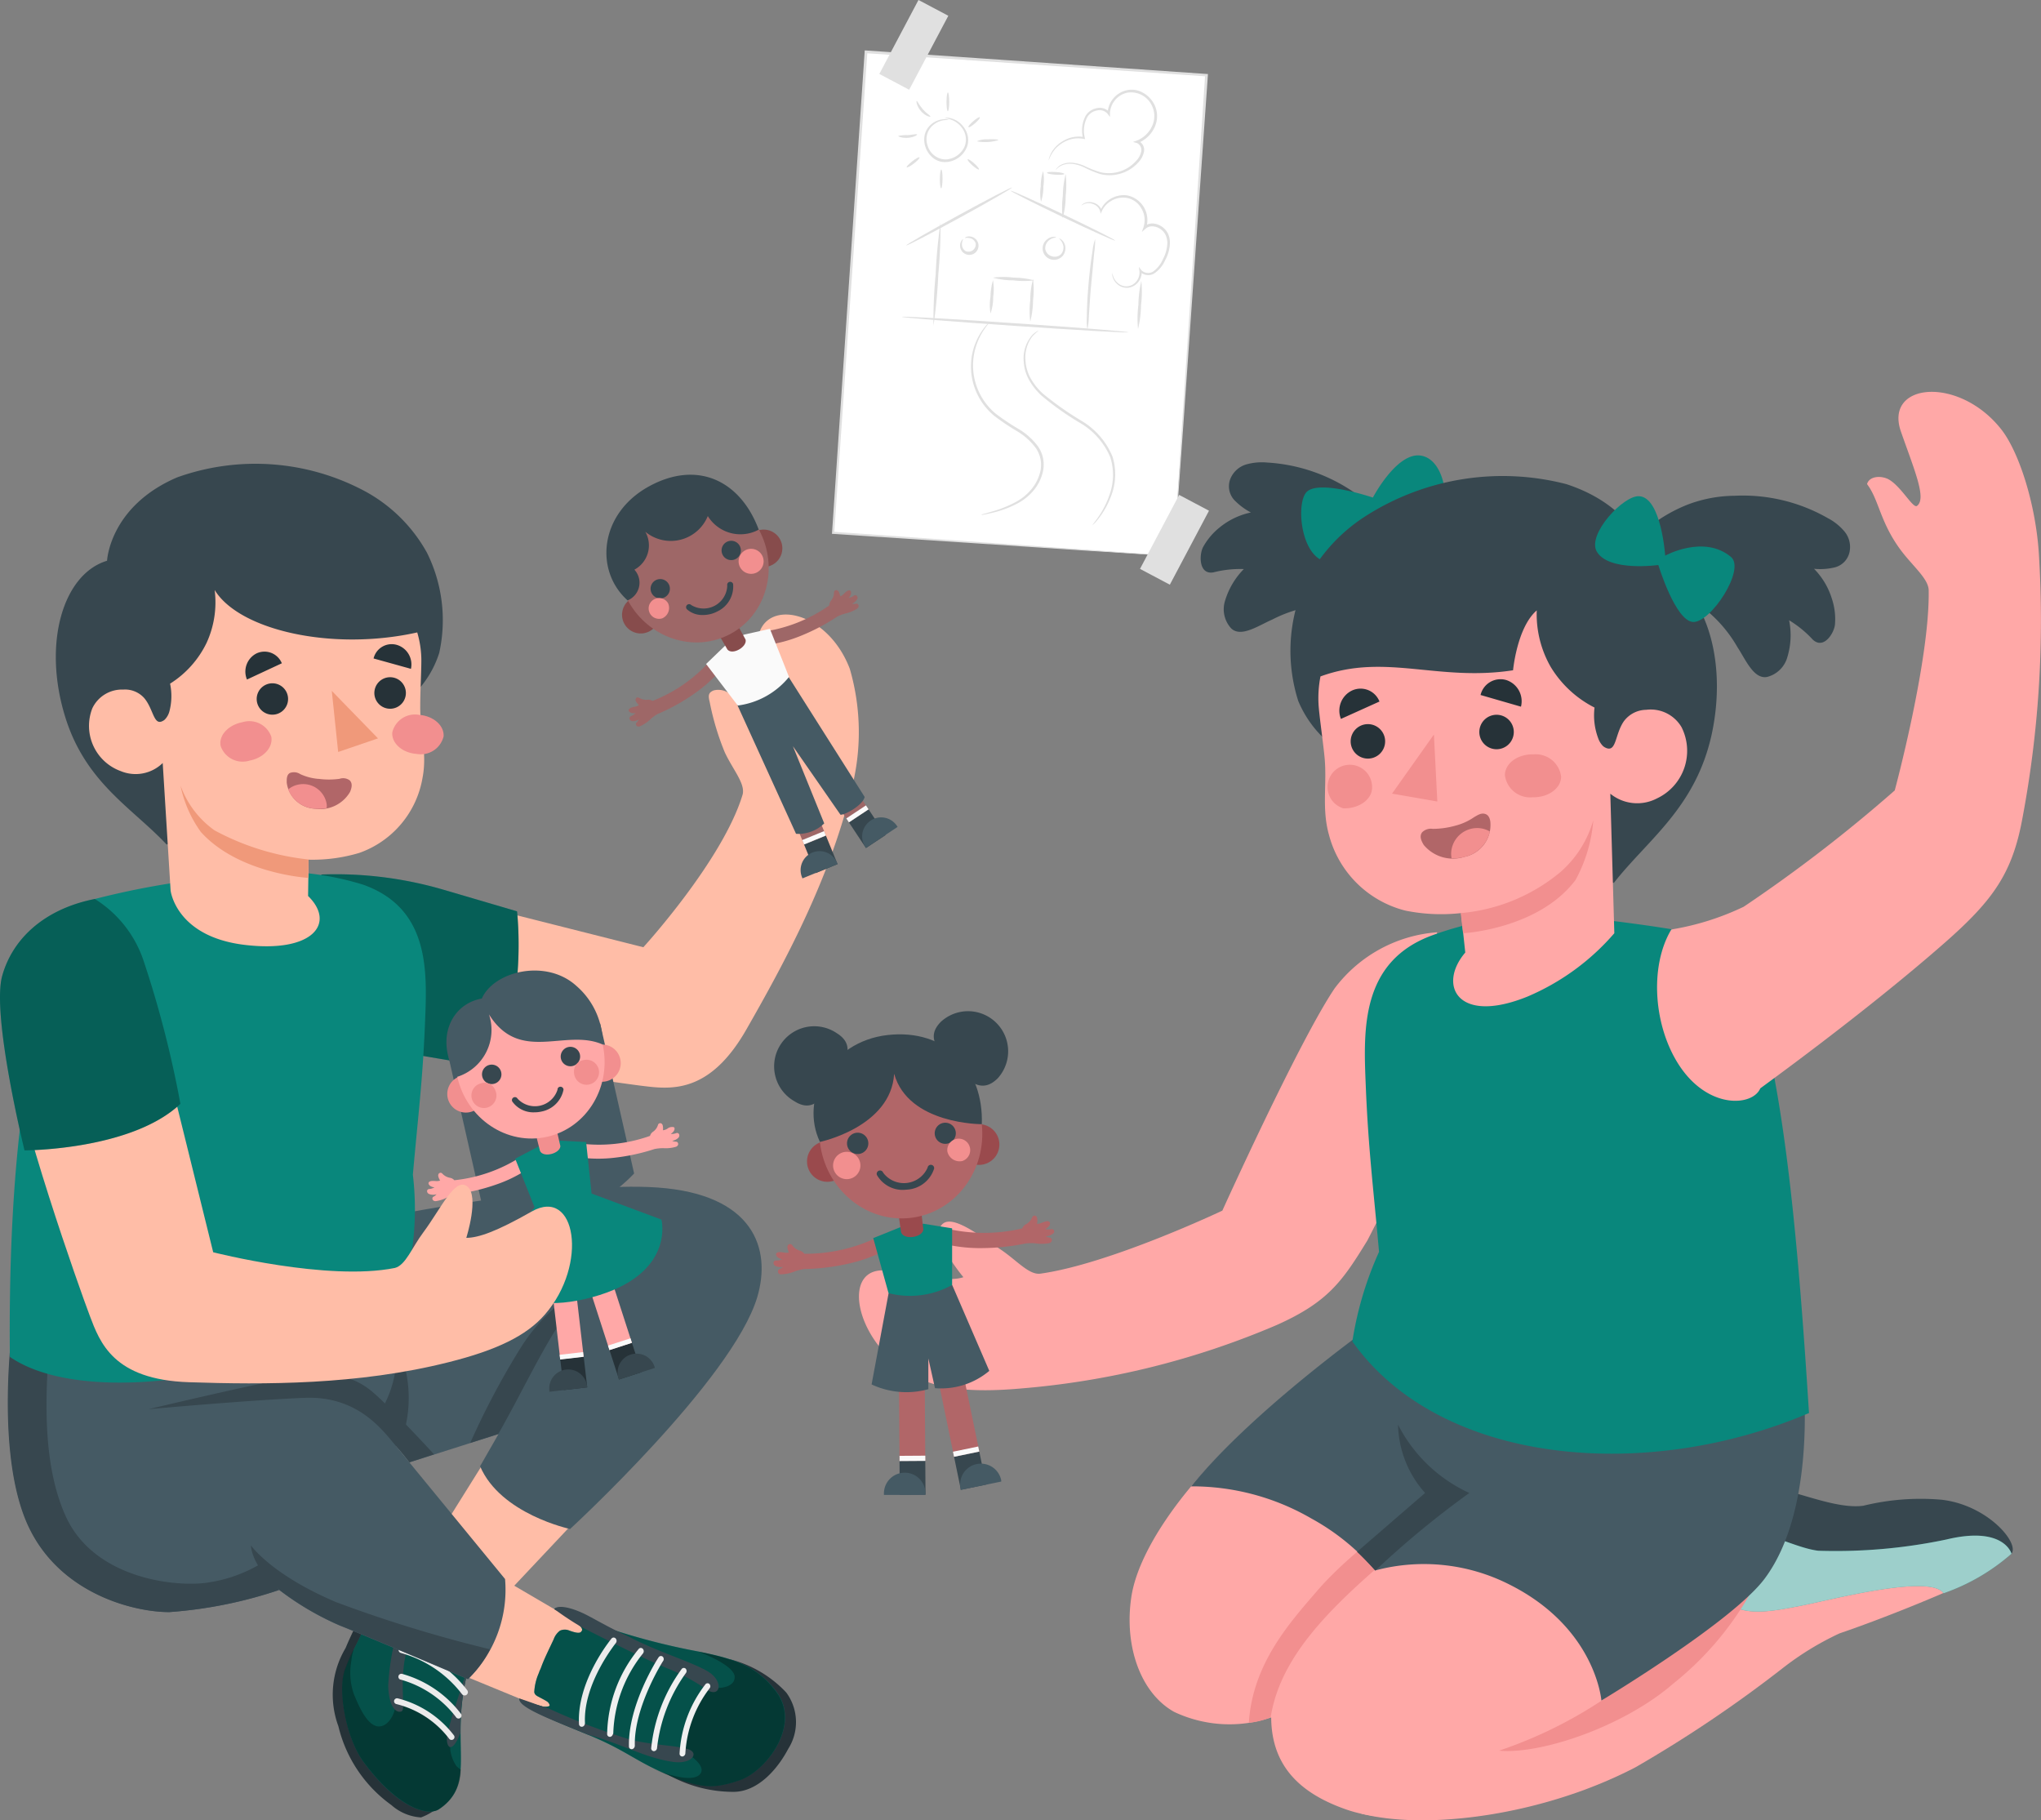 <svg xmlns="http://www.w3.org/2000/svg" width="172.338" height="153.681" viewBox="0 0 172.338 153.681">
  <rect x="0" y="0" width="172.338" height="153.681" fill="#808080" stroke="none"/>
  <g id="Group_149" data-name="Group 149" transform="translate(-974.939 -1222.01)">
    <g id="Group_141" data-name="Group 141" transform="translate(974.939 1255.094)">
      <g id="freepik--character-2--inject-30" transform="translate(65.314)">
        <g id="freepik--Character--inject-30" transform="translate(0 0)">
          <g id="freepik--Bottom--inject-30" transform="translate(30.068 71.658)">
            <path id="Path_54549" data-name="Path 54549" d="M376.81,316.277c-1.43-.692-15.936-.307-17.4.891-1.762,1.43-19.323,7.845-19.323,7.845l-13.466,12.224c5.644,1.436,15.459.1,23.167-3.926a108.033,108.033,0,0,0,12.412-8.36,24.706,24.706,0,0,1,4.8-2.936c2.941-1,7.456-2.767,10.988-4.391C377.986,317.619,378.236,316.967,376.81,316.277Z" transform="translate(-307.054 -288.857)" fill="#ffa8a7"/>
            <path id="Path_54550" data-name="Path 54550" d="M400.039,311.607c.683-.916-2.05-4.121-5.921-4.553a20.382,20.382,0,0,0-6.592.508c-2.151.3-5.305-1.091-7.112-1.383-3.763-.627-4.347,1.706-4.07,2.929a4.229,4.229,0,0,0,3.211,3.53C382.109,313.553,394.29,313.339,400.039,311.607Z" transform="translate(-325.571 -285.18)" fill="#37474f"/>
            <path id="Path_54551" data-name="Path 54551" d="M374.639,317.066c1.285,2.213,4.27,1.555,6.785,1.079,2.364-.445,10.988-2.753,12.123-1.067a17.314,17.314,0,0,0,5.738-3.342s-.627-2.377-5.5-1.2a45.481,45.481,0,0,1-10.825.948c-2.364-.295-5.569-2.433-8.024-1.448C373.881,313.493,374.312,314.922,374.639,317.066Z" transform="translate(-324.819 -287.303)" fill="#09877c"/>
            <path id="Path_54552" data-name="Path 54552" d="M374.639,317.066c1.285,2.213,4.27,1.555,6.785,1.079,2.364-.445,10.988-2.753,12.123-1.067a17.314,17.314,0,0,0,5.738-3.342s-.627-2.377-5.5-1.2a45.481,45.481,0,0,1-10.825.948c-2.364-.295-5.569-2.433-8.024-1.448C373.881,313.493,374.312,314.922,374.639,317.066Z" transform="translate(-324.819 -287.303)" fill="#fff" opacity="0.6"/>
            <path id="Path_54553" data-name="Path 54553" d="M295.565,302.864c.589-3.983,4.389-9.094,8.154-12.662,4.968-4.773,15.355-12.543,15.355-12.543l.2.941h0l28.553-5.839a47.063,47.063,0,0,1,4.033,17.078c0,5.13-.777,11.288-9.758,17.969-5.444,4.045-7.7,6.936-11.785,9.082-4.446,2.327-10.48,6.146-16.84,3.813-3.663-1.336-6.077-3.587-6.1-7.689h0a10.941,10.941,0,0,1-8.2-.47C296.342,310.954,294.95,306.985,295.565,302.864Z" transform="translate(-295.422 -272.76)" fill="#ffa8a7"/>
            <path id="Path_54554" data-name="Path 54554" d="M311.47,322.538a5.99,5.99,0,0,0,1.844-.463c1.107-6.9,8.154-12.035,18.187-20.145a20.813,20.813,0,0,1-1.881-4.829c.357,1.668-.953,3.136-.433,4.34-2.226,2-8.31,5.783-11.885,9.89C314.938,314.071,311.8,317.52,311.47,322.538Z" transform="translate(-301.404 -281.834)" fill="#f28f8f"/>
            <path id="Path_54555" data-name="Path 54555" d="M345.16,333.635c3.575.332,10.568-2.064,14.689-5.644a26.3,26.3,0,0,0,6.379-7.382c.5-.978-12.424,8.812-12.424,8.812A37.148,37.148,0,0,1,345.16,333.635Z" transform="translate(-313.966 -290.575)" fill="#f28f8f"/>
            <path id="Path_54556" data-name="Path 54556" d="M354.224,279.32l-33.772,1.988s-11.12,7.708-16.751,14.644a20.069,20.069,0,0,1,10.147,2.709,19.277,19.277,0,0,1,5.406,4.389A15.944,15.944,0,0,1,330.5,304.2c7.375,3.656,7.845,9.834,7.845,9.834s11.1-6.666,13.8-10.31C356.87,297.376,355.7,284.588,354.224,279.32Z" transform="translate(-298.508 -275.206)" fill="#455a64"/>
            <path id="Path_54557" data-name="Path 54557" d="M329.507,297.53a8.912,8.912,0,0,0,2.285,5.769l-5.745,4.968c.728.683,1.537,1.587,1.537,1.587a78.069,78.069,0,0,1,7.943-6.554,12.676,12.676,0,0,1-6.021-5.769Z" transform="translate(-306.841 -281.995)" fill="#37474f"/>
          </g>
          <g id="freepik--Top--inject-30" transform="translate(0 0)">
            <path id="freepik--Arm--inject-30" d="M301.91,257.274c-2.1,3.418-3.292,5.193-7.671,7.144a69.151,69.151,0,0,1-21.568,5.35c-4.246.376-7.087.057-9.176-1.129-5.018-2.847-6.152-9.545-1.881-8.78,3.411.627,5.181.854,6.184.515,0,0-2.628-3.136-1.919-4.3s2.905.5,5.055,1.956c1.383.928,2.371,2.139,3.33,2.05,5.857-.8,15.4-5.325,15.4-5.325s6.441-14.249,9.471-18.752a11.921,11.921,0,0,1,8.654-4.748l1.085,12.43Z" transform="translate(-251.765 -185.629)" fill="#ffa8a7"/>
            <g id="freepik--Doll--inject-30" transform="translate(0 52.27)">
              <rect id="Rectangle_7690" data-name="Rectangle 7690" width="2.176" height="7.965" transform="translate(10.587 30.032) rotate(-0.38)" fill="#b16668"/>
              <rect id="Rectangle_7691" data-name="Rectangle 7691" width="2.176" height="2.847" transform="translate(10.64 37.996) rotate(-0.38)" fill="#37474f"/>
              <path id="Path_54558" data-name="Path 54558" d="M264.083,304h0a1.743,1.743,0,0,1,1.762,1.738v.138H262.34v-.113A1.75,1.75,0,0,1,264.083,304Z" transform="translate(-253.017 -265.019)" fill="#455a64"/>
              <rect id="Rectangle_7692" data-name="Rectangle 7692" width="2.176" height="0.439" transform="translate(10.642 37.558) rotate(-0.38)" fill="#fafafa"/>
              <rect id="Rectangle_7693" data-name="Rectangle 7693" width="2.176" height="7.965" transform="translate(17.378 37.198) rotate(168.33)" fill="#b16668"/>
              <rect id="Rectangle_7694" data-name="Rectangle 7694" width="2.176" height="2.847" transform="translate(17.951 39.984) rotate(168.33)" fill="#37474f"/>
              <path id="Path_54559" data-name="Path 54559" d="M273.993,302.816h0a1.75,1.75,0,0,0-1.354,2.075V305l3.431-.708v-.113a1.75,1.75,0,0,0-2.075-1.361Z" transform="translate(-256.843 -264.563)" fill="#455a64"/>
              <rect id="Rectangle_7695" data-name="Rectangle 7695" width="2.176" height="0.439" transform="translate(17.373 37.199) rotate(168.33)" fill="#fafafa"/>
              <path id="Path_54560" data-name="Path 54560" d="M265.446,284.814l.589,2.628a6.323,6.323,0,0,0,4.584-1.461l-3.133-7.252-5.369.692-1.437,7.705a6.917,6.917,0,0,0,4.792.4v-2.7" transform="translate(-252.399 -255.597)" fill="#455a64"/>
              <path id="Path_54561" data-name="Path 54561" d="M255.413,260.9a1.718,1.718,0,1,1-1.881-1.522,1.718,1.718,0,0,1,1.881,1.522Z" transform="translate(-249.158 -248.384)" fill="#9a4a4d"/>
              <path id="Path_54562" data-name="Path 54562" d="M272.415,258.975a1.718,1.718,0,1,0,1.512-1.881A1.718,1.718,0,0,0,272.415,258.975Z" transform="translate(-256.771 -247.525)" fill="#9a4a4d"/>
              <path id="Path_54563" data-name="Path 54563" d="M247.679,274.2a1.079,1.079,0,0,0,.515-.1c-.439-.094-.589-.4-.463-.52s.339-.1.627-.05a.969.969,0,0,0,.415,0s-.169-.383-.113-.545a.22.22,0,0,1,.4-.069,1.161,1.161,0,0,0,.627.451.692.692,0,0,1,.389.27,14.029,14.029,0,0,0,6.4-1.505l.627,1.122a13.053,13.053,0,0,1-3.312,1.217,18.132,18.132,0,0,1-3.706.451h0a4.057,4.057,0,0,0-.9.232,3.052,3.052,0,0,1-1.06.213.232.232,0,0,1-.163-.426.9.9,0,0,0,.32-.2,1,1,0,0,1-.627-.069C247.4,274.558,247.422,274.207,247.679,274.2Z" transform="translate(-247.476 -253.137)" fill="#b16668"/>
              <path id="Path_54564" data-name="Path 54564" d="M279.3,270.539a1.255,1.255,0,0,1-.527,0c.415-.2.49-.52.344-.627s-.364,0-.627.087a.941.941,0,0,1-.408.094,1.093,1.093,0,0,0,0-.553.213.213,0,0,0-.4,0,1.166,1.166,0,0,1-.527.589.626.626,0,0,0-.314.351,14.024,14.024,0,0,1-6.579-.032l-.357,1.255a12.946,12.946,0,0,0,3.5.439,18.54,18.54,0,0,0,3.713-.389h0a3.67,3.67,0,0,1,.921,0,3.379,3.379,0,0,0,1.085-.032c.32-.1.245-.433.062-.458a.871.871,0,0,1-.357-.119,1.06,1.06,0,0,0,.584-.207.21.21,0,0,0-.118-.4Z" transform="translate(-255.839 -252.123)" fill="#b16668"/>
              <path id="Path_54565" data-name="Path 54565" d="M265.152,270.49l-1.743.2L260.9,271.7l1.292,4.647a7.319,7.319,0,0,0,5.369-.692v-4.78Z" transform="translate(-252.48 -252.525)" fill="#09877c"/>
              <path id="Path_54566" data-name="Path 54566" d="M264.31,269.131l.213,1.493c.225.683,1.807.451,1.881-.226l-.169-1.468Z" transform="translate(-253.752 -251.943)" fill="#9a4a4d"/>
              <ellipse id="Ellipse_13" data-name="Ellipse 13" cx="6.874" cy="7.231" rx="6.874" ry="7.231" transform="matrix(0.994, -0.113, 0.113, 0.994, 3.098, 3.872)" fill="#b16668"/>
              <path id="Path_54567" data-name="Path 54567" d="M259.167,259.027a.9.9,0,1,1-.99-.79.9.9,0,0,1,.99.79Z" transform="translate(-251.167 -247.955)" fill="#37474f"/>
              <path id="Path_54568" data-name="Path 54568" d="M257.753,261.61a1.154,1.154,0,1,1-1.231-.8,1.154,1.154,0,0,1,1.231.8Z" transform="translate(-250.468 -248.913)" fill="#f28f8f"/>
              <path id="Path_54569" data-name="Path 54569" d="M269.186,257.887a.891.891,0,1,0,.185-.659A.891.891,0,0,0,269.186,257.887Z" transform="translate(-255.568 -247.455)" fill="#37474f"/>
              <path id="Path_54570" data-name="Path 54570" d="M270.877,260.115a1.06,1.06,0,0,0,1.255.815.968.968,0,1,0-1.255-.815Z" transform="translate(-256.199 -248.26)" fill="#f28f8f"/>
              <path id="Path_54571" data-name="Path 54571" d="M263.655,264.672a2.508,2.508,0,0,1-2.258-1.255.281.281,0,1,1,.527-.195,2.183,2.183,0,0,0,3.75-.426.279.279,0,1,1,.553.075,2.547,2.547,0,0,1-2.238,1.775Z" transform="translate(-252.665 -249.568)" fill="#37474f"/>
              <path id="Path_54572" data-name="Path 54572" d="M259.673,248.319c1.2,4.288,7.4,4.253,7.4,4.253.169-4.629-3.017-8.084-7.953-7.526s-7.431,5.438-5.713,9.025C253.408,254.069,259.4,252.821,259.673,248.319Z" transform="translate(-249.486 -243.016)" fill="#37474f"/>
              <path id="Path_54573" data-name="Path 54573" d="M249.274,250.236a3.387,3.387,0,1,1,3.569-5.751c1.587.985.822,2.3-.163,3.882S250.862,251.244,249.274,250.236Z" transform="translate(-247.503 -242.612)" fill="#37474f"/>
              <path id="Path_54574" data-name="Path 54574" d="M274.441,247.55a3.387,3.387,0,0,0-4.77-4.8c-1.329,1.317-.289,2.421,1.029,3.763S273.117,248.849,274.441,247.55Z" transform="translate(-255.522 -241.853)" fill="#37474f"/>
            </g>
            <g id="freepik--Chest--inject-30" transform="translate(36.069 5.365)">
              <path id="Path_54575" data-name="Path 54575" d="M354.134,230.467a12.888,12.888,0,0,1,6,7.971c1.881,7.683,2.905,17.868,3.832,32.556-13.8,5.9-31.163,4.389-38.557-6.045a29.012,29.012,0,0,1,2.252-7.563c-.483-5.463-.909-8.692-1.123-14.08-.188-4.629-.477-10.48,5.72-12.681a28.29,28.29,0,0,1,14.5-1.255C351.782,229.972,354.134,230.467,354.134,230.467Z" transform="translate(-312.601 -190.145)" fill="#09877c"/>
              <path id="Path_54576" data-name="Path 54576" d="M318.113,180.382a10.78,10.78,0,0,0-2.233-.369,11.241,11.241,0,0,0-4.861,1.255c-1.136.49-2.628,1.542-3.458.74a2.383,2.383,0,0,1-.508-2.364A6.446,6.446,0,0,1,308.628,177a9.119,9.119,0,0,0-2.559.277c-1.255.232-1.223-1.493-.878-2.139a5.545,5.545,0,0,1,1.405-1.66,6.166,6.166,0,0,1,2.628-1.255,5.535,5.535,0,0,1-1.405-1.054,1.718,1.718,0,0,1-.32-1.807,2.094,2.094,0,0,1,1.3-1.186,4.842,4.842,0,0,1,1.8-.169,14.425,14.425,0,0,1,7.609,2.71,11.619,11.619,0,0,1,2.948,2.835,12.983,12.983,0,0,1,1.819,3.763,4.723,4.723,0,0,1,.126,1.963A2.9,2.9,0,0,1,322,181.043,2.508,2.508,0,0,1,320.3,181C319.574,180.8,318.847,180.57,318.113,180.382Z" transform="translate(-304.985 -167.405)" fill="#37474f"/>
              <path id="Path_54577" data-name="Path 54577" d="M324.571,170.61s-4.691-1.594-5.644-.415-.3,6.541,2.59,5.8a4.392,4.392,0,0,0,3.167-3.719s5.369,2.176,5.908-.777c.326-1.775-.389-4.27-2.057-4.441C326.541,166.853,324.571,170.61,324.571,170.61Z" transform="translate(-310.031 -167.052)" fill="#09877c"/>
              <path id="Path_54578" data-name="Path 54578" d="M344.378,204.143c2.866-3.663,6.9-6.34,8.26-12.543,1.5-6.986-1-13.17-5.149-14.043,0,0-.671-4.98-7.137-7.08a21.473,21.473,0,0,0-16.934,2.7,14.271,14.271,0,0,0-5.4,6.31,13.956,13.956,0,0,0-.289,9.307,9.352,9.352,0,0,0,4.288,4.672,21.105,21.105,0,0,0,6.1,2.05c1.311.27,2.628.5,3.945.772a10.033,10.033,0,0,1,2.025.5,7.16,7.16,0,0,1,1.2.948l6.9,5.406a4.754,4.754,0,0,0,2.186,1Z" transform="translate(-309.488 -168.055)" fill="#37474f"/>
              <path id="Path_54579" data-name="Path 54579" d="M344.862,199.375a.863.863,0,0,0,.176.119c.968.5.8-1.079,1.58-2.213a2.384,2.384,0,0,1,1.881-.968,3.017,3.017,0,0,1,2.992,1.468,4.442,4.442,0,0,1-2.082,6.015,3.6,3.6,0,0,1-3.933-.4l.339,11.778a19.987,19.987,0,0,1-7.35,5.356c-5.921,2.389-7.577-.991-5.236-3.725l-.357-3.33a15.16,15.16,0,0,1-4.716-.213,8.931,8.931,0,0,1-6.441-6.409c-.627-2.233-.138-4.315-.376-6.617-.138-1.367-.451-3.518-.5-4.389a9.528,9.528,0,0,1,.163-2.352c5.481-2,9.884.458,16.262-.52,0,0,.332-3.619,2-5.055a8.951,8.951,0,0,0,1.191,4.792,9.174,9.174,0,0,0,3.688,3.411,5.489,5.489,0,0,0,.3,2.565,1.768,1.768,0,0,0,.419.689Z" transform="translate(-310.887 -174.835)" fill="#ffa8a7"/>
              <path id="Path_54580" data-name="Path 54580" d="M350.688,209.183c0,1-1.107,1.775-2.421,1.743a2.146,2.146,0,0,1-2.327-1.881c.025-1.015,1.107-1.775,2.421-1.743A2.158,2.158,0,0,1,350.688,209.183Z" transform="translate(-320.254 -182.063)" fill="#f28f8f"/>
              <path id="Path_54581" data-name="Path 54581" d="M324.964,210.686c0,.991-1.107,1.775-2.421,1.743a1.88,1.88,0,1,1,2.421-1.743Z" transform="translate(-310.492 -182.631)" fill="#f28f8f"/>
              <path id="Path_54582" data-name="Path 54582" d="M342.67,198.518l3.411.985a1.881,1.881,0,0,0-1.255-2.252,1.731,1.731,0,0,0-2.158,1.267Z" transform="translate(-319.036 -178.29)" fill="#263238"/>
              <path id="Path_54583" data-name="Path 54583" d="M345.405,203.294a1.455,1.455,0,1,1-.52-.988,1.455,1.455,0,0,1,.52.988Z" transform="translate(-318.972 -180.074)" fill="#263238"/>
              <path id="Path_54584" data-name="Path 54584" d="M328.084,204.554a1.455,1.455,0,1,1-.52-.988,1.455,1.455,0,0,1,.52.988Z" transform="translate(-312.515 -180.544)" fill="#263238"/>
              <path id="Path_54585" data-name="Path 54585" d="M323.789,201.009l3.255-1.468a1.713,1.713,0,0,0-2.307-.934,1.881,1.881,0,0,0-.948,2.4Z" transform="translate(-311.947 -178.762)" fill="#263238"/>
              <path id="Path_54586" data-name="Path 54586" d="M334.28,204.63l.289,5.657-3.825-.665Z" transform="translate(-314.587 -181.066)" fill="#f28f8f"/>
              <path id="Path_54587" data-name="Path 54587" d="M340,224a15.207,15.207,0,0,0,8.41-3.458,9.13,9.13,0,0,0,2.785-4.389,12.62,12.62,0,0,1-1.5,5.049c-3.136,4.164-9.5,4.5-9.5,4.5Z" transform="translate(-318.041 -185.359)" fill="#f28f8f"/>
              <path id="Path_54588" data-name="Path 54588" d="M338.87,221.09Z" transform="translate(-317.62 -187.203)" fill="#b16668"/>
              <path id="Path_54589" data-name="Path 54589" d="M344.4,219.75Z" transform="translate(-319.681 -186.702)" fill="#b16668"/>
              <path id="Path_54590" data-name="Path 54590" d="M366.286,180.664a10.377,10.377,0,0,1,2.075.909,11.267,11.267,0,0,1,3.393,3.694c.683,1.028,1.367,2.728,2.508,2.508a2.389,2.389,0,0,0,1.713-1.706,6.314,6.314,0,0,0,.138-3.079,9.17,9.17,0,0,1,1.995,1.631c.934.884,1.837-.584,1.881-1.31a5.442,5.442,0,0,0-.27-2.158,6.2,6.2,0,0,0-1.5-2.508,5.258,5.258,0,0,0,1.75-.119,1.7,1.7,0,0,0,1.255-1.336,2.05,2.05,0,0,0-.445-1.706,4.655,4.655,0,0,0-1.411-1.123,14.425,14.425,0,0,0-7.859-1.881,11.376,11.376,0,0,0-4.012.765,12.915,12.915,0,0,0-3.6,2.183A4.829,4.829,0,0,0,362.724,177a2.892,2.892,0,0,0-.032,2.089,2.508,2.508,0,0,0,1.443.891C364.837,180.219,365.571,180.419,366.286,180.664Z" transform="translate(-326.428 -169.073)" fill="#37474f"/>
              <path id="Path_54591" data-name="Path 54591" d="M363.419,178.357s1.443,4.741,2.936,4.81,4.446-4.441,3.2-5.488c-2.283-1.919-5.557-.113-5.557-.113s-.332-4.948-2.213-5.018c-1.317-.069-4.389,3.211-3.569,4.666C359.216,178.953,363.419,178.357,363.419,178.357Z" transform="translate(-324.776 -169.105)" fill="#09877c"/>
              <path id="Path_54592" data-name="Path 54592" d="M337.568,216.281a7.125,7.125,0,0,1-1.937.277,1.035,1.035,0,0,0-.9.295c-.213.289-.126.627.138,1.06a3.211,3.211,0,0,0,3.436,1.01,2.747,2.747,0,0,0,2.2-2.79c0-.277-.082-.715-.433-.83s-.627.087-.935.257a4.887,4.887,0,0,1-1.567.721Z" transform="translate(-316.036 -185.029)" fill="#b16668"/>
              <path id="Path_54593" data-name="Path 54593" d="M338.71,219.415a2.3,2.3,0,0,0,.037.364,3.637,3.637,0,0,0,1.085-.126,2.8,2.8,0,0,0,2.144-2.144,2.12,2.12,0,0,0-1.067-.289,2.2,2.2,0,0,0-2.2,2.2Z" transform="translate(-317.561 -185.759)" fill="#f28f8f"/>
            </g>
            <path id="freepik--arm--inject-30-2" data-name="freepik--arm--inject-30" d="M390.713,205.023c4.158-3.651,5.758-5.939,6.6-10.662a90.108,90.108,0,0,0,1.361-22.22c-.277-4.253-1.7-8.624-3.193-10.5-3.582-4.515-9.884-3.914-8.454.208,1.141,3.274,2.183,5.644,1.367,6.272-.32.277-1.255-1.5-2.3-2.171-.627-.408-1.731-.383-1.926.339,1.022,1.342,1.085,3.218,2.872,5.607,1,1.329,2.277,2.352,2.332,3.32.113,5.908-2.866,16.934-2.866,16.934a124.622,124.622,0,0,1-12.756,9.822,22.622,22.622,0,0,1-6.109,1.919c-1.881,3.136-1.5,8.291.753,11.6,2.465,3.612,6.127,3.3,6.755,1.819C375.152,217.284,383.845,211.05,390.713,205.023Z" transform="translate(-291.832 -158.501)" fill="#ffa8a7"/>
          </g>
        </g>
      </g>
      <g id="freepik--character--inject-30-2" data-name="freepik--character--inject-30" transform="translate(0 5.8)">
        <g id="freepik--bottom--inject-30-2" data-name="freepik--bottom--inject-30" transform="translate(0.658 61.308)">
          <path id="Path_54594" data-name="Path 54594" d="M146.5,327.63a4.05,4.05,0,0,0-1.148,1.148c-.333.46-.3,2.754-.633,3.81s-.573,1.332-1.119,2.65a7.691,7.691,0,0,0-.609,6.6,11.476,11.476,0,0,0,4.476,6.657,4.137,4.137,0,0,0,2.5,1.044s2.106-.729,1.819-1.968S146.5,327.63,146.5,327.63Z" transform="translate(-115.077 -296.292)" fill="#263238"/>
          <path id="Path_54595" data-name="Path 54595" d="M156.7,330.307a4.51,4.51,0,0,1-.861,1.286,10.426,10.426,0,0,0-1.452,3.758c-1.392,5.968.913,9.089-2.381,11.252-.953.573-3.488-.184-6.312-4.016-1.458-1.975-2.209-5.973-1.572-7.758s1.475-2.933,1.9-4.3.287-3.959,1.085-5.13a5.7,5.7,0,0,1,1.916-1.561c.573-.333,1.853-.759,2.444-1.073s.924-.682,1.291-.253l-.723.775c-1.09,1.434-.8,1.653-.8,2.433a12.732,12.732,0,0,1-.459,2.462c.775-.929,1.1-1.721,1.916-1.578a5.3,5.3,0,0,1,2.652,1.79C156.481,329.511,156.762,329.963,156.7,330.307Z" transform="translate(-115.65 -294.022)" fill="#09877c"/>
          <path id="Path_54596" data-name="Path 54596" d="M156.7,330.307a4.51,4.51,0,0,1-.861,1.286,10.426,10.426,0,0,0-1.452,3.758c-1.392,5.968.913,9.089-2.381,11.252-.953.573-3.488-.184-6.312-4.016-1.458-1.975-2.209-5.973-1.572-7.758s1.475-2.933,1.9-4.3.287-3.959,1.085-5.13a5.7,5.7,0,0,1,1.916-1.561c.573-.333,1.853-.759,2.444-1.073s.924-.682,1.291-.253l-.723.775c-1.09,1.434-.8,1.653-.8,2.433a12.732,12.732,0,0,1-.459,2.462c.775-.929,1.1-1.721,1.916-1.578a5.3,5.3,0,0,1,2.652,1.79C156.481,329.511,156.762,329.963,156.7,330.307Z" transform="translate(-115.65 -294.022)" opacity="0.4"/>
          <path id="Path_54597" data-name="Path 54597" d="M145.663,350.559c-1.458-1.975-2.209-5.973-1.572-7.758a17.151,17.151,0,0,1,.74-1.721,2.08,2.08,0,0,1-.086.351c-.046.229-.08.464-.109.7a5.452,5.452,0,0,0,.224,2.732c.322.759,1.056,2.658,2.061,2.725.573.041,1.073-.506,1.309-1.148.1-.27.276-.992.276-.992a8.79,8.79,0,0,1,4.591,2.9,3.769,3.769,0,0,0-.086,1.286,3.191,3.191,0,0,0,.506,1.3,2.247,2.247,0,0,0,.367.3,3.924,3.924,0,0,1-1.871,3.375C151.04,355.168,148.532,354.421,145.663,350.559Z" transform="translate(-115.638 -302.024)" opacity="0.3"/>
          <path id="Path_54598" data-name="Path 54598" d="M160.948,344.012a19.847,19.847,0,0,0-.506,4.786c-.573,1.526-1.078,1.463-1.148.666s1.108-4.074,1.975-6.783C161.164,343.151,161.049,343.6,160.948,344.012Z" transform="translate(-122.216 -302.706)" fill="#37474f"/>
          <path id="Path_54599" data-name="Path 54599" d="M153.273,325.067a3.316,3.316,0,0,1,.648-2.181c.143-.063.281-.127.39-.184.643-.344.924-.682,1.291-.253l-.7.8c-1.09,1.434-.8,1.653-.8,2.433a12.73,12.73,0,0,1-.459,2.462,44.543,44.543,0,0,0-1.624,5.9c-.356,2.456.1,4.12-.253,4.252s-1.044-.166-1.119-2.152a20.411,20.411,0,0,1,1.544-6.822,10.632,10.632,0,0,0,1.08-4.257Z" transform="translate(-118.526 -293.998)" fill="#37474f"/>
          <path id="Path_54600" data-name="Path 54600" d="M151.578,348.693a.241.241,0,0,0,.127.075,8.034,8.034,0,0,1,4.471,2.944.253.253,0,0,0,.344.034.241.241,0,0,0,.04-.344,8.607,8.607,0,0,0-4.74-3.116.253.253,0,0,0-.3.184.241.241,0,0,0,.057.224Z" transform="translate(-118.896 -305.092)" fill="#ebebeb"/>
          <path id="Path_54601" data-name="Path 54601" d="M152.214,345.1a.212.212,0,0,0,.127.068,8.883,8.883,0,0,1,4.671,3.164.253.253,0,1,0,.39-.315,9.393,9.393,0,0,0-4.936-3.334.253.253,0,0,0-.247.419Z" transform="translate(-119.169 -303.556)" fill="#ebebeb"/>
          <path id="Path_54602" data-name="Path 54602" d="M152.251,341.131a.275.275,0,0,0,.127.075,9.788,9.788,0,0,1,5.164,3.488.281.281,0,0,0,.39.041.276.276,0,0,0,.041-.39,10.33,10.33,0,0,0-5.443-3.671.281.281,0,0,0-.344.195A.292.292,0,0,0,152.251,341.131Z" transform="translate(-119.185 -301.846)" fill="#ebebeb"/>
          <path id="Path_54603" data-name="Path 54603" d="M152.947,337.78a.253.253,0,0,0,.127.08,9.572,9.572,0,0,1,5.05,3.417.276.276,0,0,0,.38.041.27.27,0,0,0,.04-.38,10.133,10.133,0,0,0-5.336-3.6.276.276,0,0,0-.333.195.265.265,0,0,0,.072.246Z" transform="translate(-119.479 -300.422)" fill="#ebebeb"/>
          <path id="Path_54604" data-name="Path 54604" d="M154.234,334.562a.281.281,0,0,0,.127.08,9.606,9.606,0,0,1,5.055,3.443.271.271,0,1,0,.419-.344,10.1,10.1,0,0,0-5.336-3.6.27.27,0,0,0-.265.448Z" transform="translate(-120.026 -299.065)" fill="#ebebeb"/>
          <path id="Path_54605" data-name="Path 54605" d="M156.37,317.2l4.533-7.259,7.758,5.6-9.182,9.755s-5.962-.224-6.668-2.766S155.012,318.008,156.37,317.2Z" transform="translate(-119.404 -288.753)" fill="#ffbda7"/>
          <path id="Path_54606" data-name="Path 54606" d="M162.752,330.12l4.936,2.892,2.99,1.653-3.386,6.944-9.549-3.93Z" transform="translate(-121.552 -297.353)" fill="#ffbda7"/>
          <path id="Path_54607" data-name="Path 54607" d="M151.776,275.377s14.627-2.823,22.087-2.295c8.113.573,9.651,5.164,8.423,9.268-2.088,6.955-15.8,19.562-15.8,19.562s-5.876-1.251-7.6-5.3l1.556-2.714-7.517,2.387-1.148-1.392Z" transform="translate(-119.007 -273.016)" fill="#455a64"/>
          <path id="Path_54608" data-name="Path 54608" d="M166.9,292.7a66.057,66.057,0,0,0-4.177,7.9l2.369-.752c2.933-5.164,4.8-9.789,8.034-12.854a15.189,15.189,0,0,0-6.226,5.71Z" transform="translate(-123.674 -278.973)" fill="#37474f"/>
          <path id="Path_54609" data-name="Path 54609" d="M127.474,279.32,95.2,286.871s-1.519,10.328.935,16.708,9.135,8.034,12.217,8.034a37.371,37.371,0,0,0,9.268-1.864,24.269,24.269,0,0,0,5.1,3c2.564,1.021,10.84,4.539,10.84,4.539a10.6,10.6,0,0,0,3.128-8.464l-9.21-11.225Z" transform="translate(-94.7 -275.704)" fill="#455a64"/>
          <path id="Path_54610" data-name="Path 54610" d="M148.78,337.068a9.181,9.181,0,0,0,1.871-2.507,113.016,113.016,0,0,1-12.985-3.977c-5.5-2.33-7.2-4.792-7.2-4.792s-.04,1.635,2.376,3.741a24.266,24.266,0,0,0,5.1,3C140.529,333.547,148.78,337.068,148.78,337.068Z" transform="translate(-109.931 -295.507)" fill="#37474f"/>
          <path id="Path_54611" data-name="Path 54611" d="M111.6,314.153c-2.749.424-9.594-.322-12-5.538-2.353-5.107-1.645-12.24-1.148-17.485l-.886.206-2.421.573h0s-1.519,10.328.935,16.708,9.135,8.034,12.217,8.034a37.371,37.371,0,0,0,9.268-1.864l-1.458-2.261a12.049,12.049,0,0,1-4.51,1.624Z" transform="translate(-94.68 -280.737)" fill="#37474f"/>
          <path id="Path_54612" data-name="Path 54612" d="M137.414,308.055a16.7,16.7,0,0,0-1.148-1.392c-1.085-1.273-3.164-4.224-7.678-4.05s-13.2.958-13.2.958,9.1-2.169,12.222-2.691,5.073-.206,6.851,1.372,5.033,5.13,5.033,5.13Z" transform="translate(-103.503 -284.791)" fill="#37474f"/>
          <path id="Path_54613" data-name="Path 54613" d="M149.57,301.666a9.256,9.256,0,0,0,1.266-5.836,10.885,10.885,0,0,1,.654,7.787Z" transform="translate(-118.071 -282.74)" fill="#37474f"/>
          <path id="Path_54614" data-name="Path 54614" d="M197.156,342.56a9.789,9.789,0,0,1,4.722,2.8,4.207,4.207,0,0,1,.161,4.757c-.867,1.653-2.531,3.633-4.636,3.626a11.265,11.265,0,0,1-5.422-1.4Z" transform="translate(-136.144 -302.655)" fill="#263238"/>
          <path id="Path_54615" data-name="Path 54615" d="M170,342.671c0,.659,2.84,1.807,5.79,3.019,3.164,1.3,3.971,2.209,6.553,3.3,2.949,1.251,4.05,1.273,6.238.528s5.2-4.591,3.121-7.431c-1.692-2.295-3.753-2.869-6.886-3.483a57.2,57.2,0,0,1-7.3-1.9c-2.261-.734-4.177-2.181-4.591-1.618.327.138,2.725,1.44,2.295,1.853-.1.206-.43.161-1.013-.046a.987.987,0,0,0-.8,0,1.538,1.538,0,0,0-.534.723c-.315.682-.781,1.606-1.033,2.295-.149.413-.092.178-.229.573a4.545,4.545,0,0,0-.38,1.6c.041.247.229.321.43.43s.482.247.677.38c.075.052.218.235.184.333s-.465.109-.633.052-.453-.115-.659-.178S170.506,342.879,170,342.671Z" transform="translate(-126.777 -299.416)" fill="#09877c"/>
          <path id="Path_54616" data-name="Path 54616" d="M170,342.671c0,.659,2.84,1.807,5.79,3.019,3.164,1.3,3.971,2.209,6.553,3.3,2.949,1.251,4.05,1.273,6.238.528s5.2-4.591,3.121-7.431c-1.692-2.295-3.753-2.869-6.886-3.483a57.2,57.2,0,0,1-7.3-1.9c-2.261-.734-4.177-2.181-4.591-1.618.327.138,2.725,1.44,2.295,1.853-.1.206-.43.161-1.013-.046a.987.987,0,0,0-.8,0,1.538,1.538,0,0,0-.534.723c-.315.682-.781,1.606-1.033,2.295-.149.413-.092.178-.229.573a4.545,4.545,0,0,0-.38,1.6c.041.247.229.321.43.43s.482.247.677.38c.075.052.218.235.184.333s-.465.109-.633.052-.453-.115-.659-.178S170.506,342.879,170,342.671Z" transform="translate(-126.777 -299.416)" opacity="0.4"/>
          <path id="Path_54617" data-name="Path 54617" d="M189.71,351.329c.424.184,3.1,1.251,3.88.476s-1.32-1.968-1.32-1.968a10.237,10.237,0,0,1,2.22-5.5c.424.3,2.14.184,2.061-.82s-3.019-2.083-3.064-2.1c2.983.625,4.952,1.194,6.6,3.443,2.077,2.829-.929,6.691-3.121,7.431s-3.291.723-6.238-.528C190.45,351.623,189.975,351.462,189.71,351.329Z" transform="translate(-135.177 -302.17)" opacity="0.3"/>
          <path id="Path_54618" data-name="Path 54618" d="M184.119,352.558c1.108.3.413,1.332-1.194,1.1-2.416-.344-4.471-1.59-7.173-2.295-2.949-1.211-5.949-2.295-5.8-3.058.528.166,1.645.573,1.645.573.224.08.786.253.786.253a55.151,55.151,0,0,0,7.11,2.7C181.6,352.282,183.011,352.254,184.119,352.558Z" transform="translate(-126.756 -305.1)" fill="#37474f"/>
          <path id="Path_54619" data-name="Path 54619" d="M188.122,341.921a18.1,18.1,0,0,0-3.23-1.79c-2-.786-5.406-2.519-7.506-3.592a25.676,25.676,0,0,1-2.295-1.519c.315-.4,1.578-.115,2.869.573s2.077,1.148,3.345,1.721c2.473,1.3,5.257,2.123,6.674,2.926S189.152,342.438,188.122,341.921Z" transform="translate(-128.946 -299.366)" fill="#37474f"/>
          <path id="Path_54620" data-name="Path 54620" d="M196.083,346.433a.292.292,0,0,1-.052.092,9.99,9.99,0,0,0-2.025,5.443.287.287,0,0,1-.253.287.235.235,0,0,1-.235-.265,10.466,10.466,0,0,1,2.175-5.822.229.229,0,0,1,.351-.029.3.3,0,0,1,.052.292Z" transform="translate(-136.793 -304.151)" fill="#f0f0f0"/>
          <path id="Path_54621" data-name="Path 54621" d="M192.323,344.176a.37.37,0,0,1-.046.08,13.29,13.29,0,0,0-2.428,6.312.287.287,0,0,1-.265.276.241.241,0,0,1-.229-.276,13.7,13.7,0,0,1,2.559-6.645.229.229,0,0,1,.351-.046A.292.292,0,0,1,192.323,344.176Z" transform="translate(-135.026 -303.189)" fill="#f0f0f0"/>
          <path id="Path_54622" data-name="Path 54622" d="M186.549,349.744a.276.276,0,0,1-.218.184.229.229,0,0,1-.253-.24c-.08-3.495,2.416-7.408,2.514-7.529a.229.229,0,0,1,.351-.029.287.287,0,0,1,0,.38s-2.45,3.862-2.369,7.116a.253.253,0,0,1-.023.115Z" transform="translate(-133.629 -302.442)" fill="#f0f0f0"/>
          <path id="Path_54623" data-name="Path 54623" d="M183.324,348.2a.264.264,0,0,1-.213.184.235.235,0,0,1-.253-.241,11.636,11.636,0,0,1,2.668-7.184.229.229,0,0,1,.351,0,.3.3,0,0,1,0,.39,11.307,11.307,0,0,0-2.5,6.736.3.3,0,0,1-.051.115Z" transform="translate(-132.251 -301.939)" fill="#f0f0f0"/>
          <path id="Path_54624" data-name="Path 54624" d="M179.2,346.7a.265.265,0,0,1-.213.184.235.235,0,0,1-.265-.235c-.184-3.626,2.645-7.088,2.749-7.215a.229.229,0,0,1,.351,0,.292.292,0,0,1,0,.39c0,.029-2.766,3.4-2.594,6.765a.447.447,0,0,1-.029.109Z" transform="translate(-130.491 -301.291)" fill="#ebebeb"/>
        </g>
        <g id="freepik--top--inject-30-2" data-name="freepik--top--inject-30" transform="translate(0 0)">
          <g id="freepik--arm--inject-30-3" data-name="freepik--arm--inject-30" transform="translate(27.125 13)">
            <path id="Path_54625" data-name="Path 54625" d="M140.8,211.3l3.879,13.979s20.686,3.024,23.109,3.323,5.739.8,8.906-4.74,6.938-12.475,8.837-20.125a19.133,19.133,0,0,0-.1-10.328c-2.009-5.291-7.918-6.129-7.8-1.853.086,3.4-.1,6.312-.768,6.215-.487-.224-.643-1.377-1.486-2.186a1.567,1.567,0,0,0-1.452-.351c-.408.178-.476.38-.327.964a22.334,22.334,0,0,0,1.28,4.269c.695,1.475,1.721,2.611,1.509,3.535-1.658,5.549-8.389,12.911-8.389,12.911l-15.356-3.879S145.4,210.63,140.8,211.3Z" transform="translate(-140.8 -188.825)" fill="#ffbda7"/>
            <path id="Path_54626" data-name="Path 54626" d="M140.8,227.064a32.456,32.456,0,0,1,10.283,1.273l6.249,1.837s.918,7.721-2.066,13.2l-10.587-1.79Z" transform="translate(-140.8 -205.116)" fill="#09877c"/>
            <path id="Path_54627" data-name="Path 54627" d="M140.8,227.064a32.456,32.456,0,0,1,10.283,1.273l6.249,1.837s.918,7.721-2.066,13.2l-10.587-1.79Z" transform="translate(-140.8 -205.116)" opacity="0.3"/>
          </g>
          <g id="freepik--doll--inject-30-2" data-name="freepik--doll--inject-30" transform="translate(36.06 42.797)">
            <path id="Path_54628" data-name="Path 54628" d="M159.55,251.869c.809,3.592,2.869,12.665,2.869,12.665,5.164,1.44,9.493.62,12.79-2.869L172.34,249Z" transform="translate(-157.725 -244.272)" fill="#455a64"/>
            <path id="Path_54629" data-name="Path 54629" d="M162.452,257.858a1.572,1.572,0,1,1-.695-.985A1.572,1.572,0,0,1,162.452,257.858Z" transform="translate(-157.639 -247.525)" fill="#f28f8f"/>
            <path id="Path_54630" data-name="Path 54630" d="M179.432,254.023a1.572,1.572,0,1,0,.2-1.187,1.572,1.572,0,0,0-.2,1.187Z" transform="translate(-166.183 -245.594)" fill="#f28f8f"/>
            <rect id="Rectangle_7696" data-name="Rectangle 7696" width="1.991" height="7.288" transform="translate(10.405 25.854) rotate(-6.62)" fill="#ffa8a7"/>
            <rect id="Rectangle_7697" data-name="Rectangle 7697" width="1.991" height="2.605" transform="translate(11.248 33.09) rotate(-6.62)" fill="#263238"/>
            <path id="Path_54631" data-name="Path 54631" d="M175.768,299.912h0a1.606,1.606,0,0,1,1.778,1.406v.1l-3.185.367v-.1a1.6,1.6,0,0,1,1.406-1.773Z" transform="translate(-164.033 -265.964)" fill="#37474f"/>
            <rect id="Rectangle_7698" data-name="Rectangle 7698" width="1.991" height="0.401" transform="translate(11.194 32.7) rotate(-6.62)" fill="#fafafa"/>
            <rect id="Rectangle_7699" data-name="Rectangle 7699" width="1.991" height="7.288" transform="translate(17.301 31.697) rotate(162.072)" fill="#ffa8a7"/>
            <rect id="Rectangle_7700" data-name="Rectangle 7700" width="1.991" height="2.605" transform="translate(18.103 34.171) rotate(162.072)" fill="#263238"/>
            <path id="Path_54632" data-name="Path 54632" d="M185.515,297.652h0a1.6,1.6,0,0,0-1.033,2.014l.034.1,3.047-.987-.034-.092a1.595,1.595,0,0,0-2.014-1.033Z" transform="translate(-168.318 -264.973)" fill="#37474f"/>
            <rect id="Rectangle_7701" data-name="Rectangle 7701" width="1.991" height="0.401" transform="translate(17.298 31.69) rotate(162.072)" fill="#fafafa"/>
            <path id="Path_54633" data-name="Path 54633" d="M156.535,271.314a1.079,1.079,0,0,0,.464-.143c-.413-.041-.573-.3-.482-.424s.3-.127.573-.109a.9.9,0,0,0,.38-.041s-.195-.322-.154-.476a.195.195,0,0,1,.344-.109,1.149,1.149,0,0,0,.633.351.632.632,0,0,1,.38.206,12.766,12.766,0,0,0,5.669-2.009l.682.958a11.473,11.473,0,0,1-2.869,1.434,16.676,16.676,0,0,1-3.323.786h0a3.26,3.26,0,0,0-.792.3,2.969,2.969,0,0,1-.947.3c-.3,0-.338-.292-.19-.373a.864.864,0,0,0,.27-.213.943.943,0,0,1-.573,0C156.318,271.681,156.3,271.343,156.535,271.314Z" transform="translate(-156.37 -252.608)" fill="#ffa8a7"/>
            <path id="Path_54634" data-name="Path 54634" d="M186.8,264.513a1.112,1.112,0,0,1-.471.068c.351-.213.39-.523.247-.573a.633.633,0,0,0-.539.138.965.965,0,0,1-.362.127s.034-.38-.068-.506a.195.195,0,0,0-.356.057,1.067,1.067,0,0,1-.419.573.633.633,0,0,0-.253.351,12.873,12.873,0,0,1-5.984.633l-.2,1.148a11.665,11.665,0,0,0,3.225.057,17.031,17.031,0,0,0,3.34-.729h0a3.44,3.44,0,0,1,.843-.068,2.973,2.973,0,0,0,.981-.127c.281-.127.178-.419,0-.425a.759.759,0,0,1-.333-.075.952.952,0,0,0,.506-.241C187.152,264.736,187.03,264.439,186.8,264.513Z" transform="translate(-165.753 -250.529)" fill="#ffa8a7"/>
            <path id="Path_54635" data-name="Path 54635" d="M169.727,266.618l-2.186,1.148,1.635,4.1-4.057,5.25s1.864,4.258,8.923,2.342,5.848-6.553,5.848-6.553l-5.9-2.2-.459-4.349-2.237-.116Z" transform="translate(-160.099 -251.619)" fill="#09877c"/>
            <path id="Path_54636" data-name="Path 54636" d="M172.4,265.143l.338,1.337c.27.6,1.687.229,1.721-.4l-.3-1.314Z" transform="translate(-163.202 -250.993)" fill="#f28f8f"/>
            <ellipse id="Ellipse_14" data-name="Ellipse 14" cx="6.289" cy="6.616" rx="6.289" ry="6.616" transform="translate(1.092 2.774) rotate(-12.74)" fill="#ffa8a7"/>
            <path id="Path_54637" data-name="Path 54637" d="M166.075,255.694a.82.82,0,1,1-.362-.513A.82.82,0,0,1,166.075,255.694Z" transform="translate(-159.815 -246.852)" fill="#37474f"/>
            <path id="Path_54638" data-name="Path 54638" d="M164.925,258.381a1.056,1.056,0,1,1-1.2-.614A.969.969,0,0,1,164.925,258.381Z" transform="translate(-159.153 -247.99)" fill="#f28f8f"/>
            <path id="Path_54639" data-name="Path 54639" d="M176.055,253.436a.82.82,0,1,0,.107-.619.82.82,0,0,0-.107.619Z" transform="translate(-164.75 -245.736)" fill="#37474f"/>
            <path id="Path_54640" data-name="Path 54640" d="M177.995,255.439a1.056,1.056,0,1,0,.82-1.078.97.97,0,0,0-.82,1.078Z" transform="translate(-165.583 -246.545)" fill="#f28f8f"/>
            <path id="Path_54641" data-name="Path 54641" d="M170.767,260.462a2.175,2.175,0,0,1-1.888-.924.254.254,0,0,1,.453-.229,2,2,0,0,0,3.374-.759.235.235,0,0,1,.253-.247.253.253,0,0,1,.253.253,2.347,2.347,0,0,1-1.864,1.842A2.613,2.613,0,0,1,170.767,260.462Z" transform="translate(-161.69 -248.234)" fill="#37474f"/>
            <path id="Path_54642" data-name="Path 54642" d="M162.811,244.913c2.6,4.177,6.478,1.148,9.606,2.548a6.427,6.427,0,0,0-2.22-4.947c-2.553-2.33-6.972-1.251-7.988,1.062-2.65.471-4.016,3.517-2.077,6.611a4.152,4.152,0,0,0,2.68-5.274Z" transform="translate(-157.584 -240.955)" fill="#455a64"/>
          </g>
          <g id="freepik--chest--inject-30-2" data-name="freepik--chest--inject-30" transform="translate(0.822 0.273)">
            <path id="Path_54643" data-name="Path 54643" d="M102.144,228.96c-2.175,1.519-7.46,10.242-7.173,38.658,8.034,5.549,32.031-.24,34-9.318a24.616,24.616,0,0,0,.029-6.059c.442-5,.832-7.959,1.028-12.883.172-4.24.437-9.594-5.234-11.608a24.621,24.621,0,0,0-11.907-.654,68.983,68.983,0,0,0-10.742,1.864Z" transform="translate(-94.96 -192.219)" fill="#09877c"/>
            <path id="Path_54644" data-name="Path 54644" d="M111.1,198.79c-2.911-3.1-6.835-5.2-8.561-10.759-1.939-6.243-.178-12.09,3.529-13.2,0,0,.206-4.591,5.922-7.041a19.605,19.605,0,0,1,15.648,1.062,13.137,13.137,0,0,1,5.443,5.3,12.8,12.8,0,0,1,1.033,8.464,8.527,8.527,0,0,1-3.517,4.591,19.229,19.229,0,0,1-5.395,2.369c-1.148.356-2.358.671-3.529,1.033a9.316,9.316,0,0,0-1.807.614,6.4,6.4,0,0,0-1.013.964l-5.83,5.492a4.266,4.266,0,0,1-1.923,1.106Z" transform="translate(-97.85 -166.645)" fill="#37474f"/>
            <path id="Path_54645" data-name="Path 54645" d="M113.039,196.111a.529.529,0,0,1-.149.127c-.838.534-.815-.918-1.624-1.889a2.174,2.174,0,0,0-1.778-.723,2.766,2.766,0,0,0-2.611,1.583,4.062,4.062,0,0,0,2.4,5.3,3.277,3.277,0,0,0,3.544-.682l.666,10.759s.43,3.885,6.231,4.591,7.73-1.825,5.377-4.126l.046-3.064a13.772,13.772,0,0,0,4.281-.573,8.172,8.172,0,0,0,5.343-6.369c.4-2.088-.224-3.948-.2-6.059,0-1.257.115-3.242.092-4.057a8.522,8.522,0,0,0-.344-2.129c-7.178,1.606-15.028-.178-17.105-3.581a8.2,8.2,0,0,1-.683,4.464,8.367,8.367,0,0,1-3.082,3.443,5.063,5.063,0,0,1-.063,2.364,1.584,1.584,0,0,1-.338.62Z" transform="translate(-99.904 -174.564)" fill="#ffbda7"/>
            <path id="Path_54646" data-name="Path 54646" d="M125.981,206.658a1.959,1.959,0,0,0,2.433,1.228c1.182-.218,2-1.114,1.842-2.014a1.962,1.962,0,0,0-2.439-1.228C126.634,204.865,125.791,205.762,125.981,206.658Z" transform="translate(-108.169 -182.827)" fill="#f28f8f"/>
            <path id="Path_54647" data-name="Path 54647" d="M151.248,205.081c-.068.906.843,1.721,2.037,1.807a1.978,1.978,0,0,0,2.295-1.475c.068-.9-.843-1.721-2.037-1.814a1.968,1.968,0,0,0-2.295,1.481Z" transform="translate(-118.946 -182.398)" fill="#f28f8f"/>
            <path id="Path_54648" data-name="Path 54648" d="M132.713,195.269l-2.944,1.372a1.721,1.721,0,0,1,.815-2.209,1.583,1.583,0,0,1,2.129.838Z" transform="translate(-109.737 -178.428)" fill="#263238"/>
            <path id="Path_54649" data-name="Path 54649" d="M131.3,200.365a1.325,1.325,0,1,0,.327-.97,1.325,1.325,0,0,0-.327.97Z" transform="translate(-110.444 -180.414)" fill="#263238"/>
            <circle id="Ellipse_15" data-name="Ellipse 15" cx="1.332" cy="1.332" r="1.332" transform="translate(30.543 20.381) rotate(-78.22)" fill="#263238"/>
            <path id="Path_54650" data-name="Path 54650" d="M151.655,195.276,148.5,194.4a1.572,1.572,0,0,1,1.957-1.148A1.721,1.721,0,0,1,151.655,195.276Z" transform="translate(-117.778 -177.965)" fill="#263238"/>
            <path id="Path_54651" data-name="Path 54651" d="M142.35,200.06l.539,5.159,3.363-1.148Z" transform="translate(-115.157 -180.89)" fill="#f0997a"/>
            <path id="Path_54652" data-name="Path 54652" d="M130.907,220.233a21.467,21.467,0,0,1-7.948-2.462,7.959,7.959,0,0,1-2.869-3.782,10.157,10.157,0,0,0,1.721,3.924c3.2,3.544,9.067,3.873,9.067,3.873Z" transform="translate(-105.67 -186.826)" fill="#f0997a"/>
            <path id="Path_54653" data-name="Path 54653" d="M139.39,217.22Z" transform="translate(-113.896 -188.203)" fill="#b16668"/>
            <path id="Path_54654" data-name="Path 54654" d="M133.736,216.38h0C133.7,216.386,133.684,216.391,133.736,216.38Z" transform="translate(-111.472 -187.845)" fill="#b16668"/>
            <path id="Path_54655" data-name="Path 54655" d="M138.393,212.587a6.621,6.621,0,0,0,1.785,0,.935.935,0,0,1,.856.127c.235.229.206.573.034.976a2.926,2.926,0,0,1-2.956,1.423,2.531,2.531,0,0,1-2.392-2.2c0-.253-.029-.659.27-.82a.97.97,0,0,1,.878.1,4.516,4.516,0,0,0,1.527.4Z" transform="translate(-112.331 -185.991)" fill="#b16668"/>
            <path id="Path_54656" data-name="Path 54656" d="M139.182,215.466a1.725,1.725,0,0,1,0,.338,3.368,3.368,0,0,1-1,.046,2.566,2.566,0,0,1-2.249-1.624,1.928,1.928,0,0,1,.918-.419,2.009,2.009,0,0,1,2.33,1.658Z" transform="translate(-112.419 -186.736)" fill="#f28f8f"/>
          </g>
          <g id="freepik--arm--inject-30-4" data-name="freepik--arm--inject-30" transform="translate(0 37.014)">
            <path id="Path_54657" data-name="Path 54657" d="M101.787,231.74c-5.515,1.572-8.034,4.763-7.178,11.265s6.025,21.025,6.886,23.3,1.986,5.411,8.372,5.624,14.271.24,21.92-1.687c4.05-1.013,6.582-2.233,8.131-4.016,3.719-4.258,2.623-10.822-1.1-8.711-2.956,1.681-4.482,2.22-5.526,2.226,0,0,1.119-3.517.086-4.338s-2.2,1.837-3.719,3.879c-.976,1.309-1.486,2.766-2.4,3-5.676,1.148-15.338-1.325-15.338-1.325l-3.8-15.372S106.172,234.489,101.787,231.74Z" transform="translate(-93.919 -231.131)" fill="#ffbda7"/>
            <path id="Path_54658" data-name="Path 54658" d="M101.536,230.68c-4.057.8-6.886,3.18-7.816,6.478S95.6,251.905,95.6,251.905s9.026,0,13.164-3.93a88.872,88.872,0,0,0-3.1-12.05,9.807,9.807,0,0,0-4.125-5.245Z" transform="translate(-93.531 -230.68)" fill="#09877c"/>
            <path id="Path_54659" data-name="Path 54659" d="M101.536,230.68c-4.057.8-6.886,3.18-7.816,6.478S95.6,251.905,95.6,251.905s9.026,0,13.164-3.93a88.872,88.872,0,0,0-3.1-12.05,9.807,9.807,0,0,0-4.125-5.245Z" transform="translate(-93.531 -230.68)" opacity="0.3"/>
          </g>
          <g id="freepik--doll--inject-30-3" data-name="freepik--doll--inject-30" transform="translate(49.865)">
            <rect id="Rectangle_7702" data-name="Rectangle 7702" width="1.991" height="7.288" transform="matrix(0.926, -0.379, 0.379, 0.926, 15.267, 25.671)" fill="#9e6767"/>
            <rect id="Rectangle_7703" data-name="Rectangle 7703" width="1.991" height="2.605" transform="matrix(0.926, -0.379, 0.379, 0.926, 18.029, 32.416)" fill="#37474f"/>
            <path id="Path_54660" data-name="Path 54660" d="M212.332,223.762h0a1.6,1.6,0,0,1,2.088.878l.041.092-2.967,1.211-.034-.092a1.6,1.6,0,0,1,.872-2.09Z" transform="translate(-193.602 -190.667)" fill="#455a64"/>
            <rect id="Rectangle_7704" data-name="Rectangle 7704" width="1.991" height="0.401" transform="matrix(0.926, -0.379, 0.379, 0.926, 17.875, 32.039)" fill="#fafafa"/>
            <rect id="Rectangle_7705" data-name="Rectangle 7705" width="1.991" height="7.288" transform="translate(23.474 29.445) rotate(146.45)" fill="#9e6767"/>
            <rect id="Rectangle_7706" data-name="Rectangle 7706" width="1.991" height="2.605" transform="translate(24.915 31.617) rotate(146.45)" fill="#37474f"/>
            <path id="Path_54661" data-name="Path 54661" d="M221.109,218.958h0a1.595,1.595,0,0,0-.448,2.215l.052.086,2.674-1.772-.057-.086a1.595,1.595,0,0,0-2.22-.448Z" transform="translate(-197.46 -188.558)" fill="#455a64"/>
            <rect id="Rectangle_7707" data-name="Rectangle 7707" width="1.991" height="0.401" transform="translate(23.476 29.446) rotate(146.45)" fill="#fafafa"/>
            <path id="Path_54662" data-name="Path 54662" d="M206.383,198.073h0l-.034-.063-2.152,1.2-2.192,1.148.029.063h0l4.936,10.833a3.123,3.123,0,0,0,2.381-.878l-2.645-6.519,4.016,5.784c.351.046,1.9-.8,2.043-1.5Z" transform="translate(-189.62 -179.743)" fill="#455a64"/>
            <path id="Path_54663" data-name="Path 54663" d="M188.027,186.936a1.578,1.578,0,1,1-2.134-.633A1.578,1.578,0,0,1,188.027,186.936Z" transform="translate(-182.404 -174.672)" fill="#874c4c"/>
            <path id="Path_54664" data-name="Path 54664" d="M203.34,178.663a1.578,1.578,0,1,0,.633-2.134,1.578,1.578,0,0,0-.633,2.134Z" transform="translate(-190.113 -170.508)" fill="#874c4c"/>
            <path id="Path_54665" data-name="Path 54665" d="M186.214,200.274a1.072,1.072,0,0,0,.4-.265c-.408.068-.633-.138-.573-.281s.253-.206.5-.253a.867.867,0,0,0,.356-.138s-.276-.265-.281-.424.109-.287.31-.19a1.079,1.079,0,0,0,.7.161.643.643,0,0,1,.424.1,12.745,12.745,0,0,0,4.917-3.443l.918.74a11.958,11.958,0,0,1-2.4,2.152,16.527,16.527,0,0,1-3,1.653h0a3.249,3.249,0,0,0-.677.506,3.11,3.11,0,0,1-.832.539c-.292.092-.4-.195-.281-.31a.827.827,0,0,0,.2-.276.912.912,0,0,1-.539.149C186.1,200.67,186.013,200.394,186.214,200.274Z" transform="translate(-182.816 -178.691)" fill="#9e6767"/>
            <path id="Path_54666" data-name="Path 54666" d="M213.488,185.7a1.2,1.2,0,0,1-.442.195c.281-.3.235-.609.08-.633s-.315.1-.482.281a.886.886,0,0,1-.315.218s-.068-.373-.195-.465a.195.195,0,0,0-.333.154,1.067,1.067,0,0,1-.247.671.643.643,0,0,0-.149.408,12.837,12.837,0,0,1-5.595,2.22l.115,1.148a11.828,11.828,0,0,0,3.121-.82,17.066,17.066,0,0,0,3.024-1.6h0a3.443,3.443,0,0,1,.792-.287,3.081,3.081,0,0,0,.906-.4c.24-.195.063-.448-.1-.408a.747.747,0,0,1-.338,0,.935.935,0,0,0,.419-.367C213.884,185.831,213.683,185.569,213.488,185.7Z" transform="translate(-191.245 -174.3)" fill="#9e6767"/>
            <path id="Path_54667" data-name="Path 54667" d="M200.626,191.428l-1.411.759-1.785,1.721,2.675,3.506A6.673,6.673,0,0,0,204.431,195l-1.613-4.063Z" transform="translate(-187.674 -176.732)" fill="#fafafa"/>
            <path id="Path_54668" data-name="Path 54668" d="M199.37,191.282l.689,1.194c.424.506,1.687-.235,1.532-.838l-.648-1.187Z" transform="translate(-188.501 -176.522)" fill="#874c4c"/>
            <ellipse id="Ellipse_16" data-name="Ellipse 16" cx="6.289" cy="6.616" rx="6.289" ry="6.616" transform="translate(0 5.979) rotate(-28.38)" fill="#9e6767"/>
            <path id="Path_54669" data-name="Path 54669" d="M190.8,184.05a.815.815,0,1,1-.485-.4.815.815,0,0,1,.485.4Z" transform="translate(-184.195 -173.61)" fill="#37474f"/>
            <path id="Path_54670" data-name="Path 54670" d="M190.626,186.861a.958.958,0,0,1-.5,1.257.878.878,0,1,1,.5-1.257Z" transform="translate(-184.072 -174.798)" fill="#f28f8f"/>
            <path id="Path_54671" data-name="Path 54671" d="M199.807,179.183a.815.815,0,1,0-.065-.623.815.815,0,0,0,.065.623Z" transform="translate(-188.644 -171.205)" fill="#37474f"/>
            <path id="Path_54672" data-name="Path 54672" d="M202.263,180.538a1.056,1.056,0,1,0,.506-1.249,1.056,1.056,0,0,0-.506,1.249Z" transform="translate(-189.712 -171.711)" fill="#f28f8f"/>
            <path id="Path_54673" data-name="Path 54673" d="M195.932,186.818a1.946,1.946,0,0,1-1.366-.476.256.256,0,1,1,.362-.362,2,2,0,0,0,3.038-1.645.255.255,0,0,1,.494-.127,2.33,2.33,0,0,1-1.3,2.295,2.6,2.6,0,0,1-1.234.315Z" transform="translate(-186.422 -173.78)" fill="#37474f"/>
            <path id="Path_54674" data-name="Path 54674" d="M186.073,173.087a3.374,3.374,0,0,0,5.262-1.337,3.234,3.234,0,0,0,4.3,1.148c-1.532-4.115-5.164-5.922-9.3-3.633s-4.591,7.088-1.772,9.606a1.613,1.613,0,0,0,.573-2.593,2.328,2.328,0,0,0,.929-3.191Z" transform="translate(-181.435 -167.066)" fill="#37474f"/>
          </g>
        </g>
      </g>
    </g>
    <g id="Group_148" data-name="Group 148" transform="translate(1045.195 1222.01)">
      <rect id="Rectangle_7745" data-name="Rectangle 7745" width="40.704" height="28.843" transform="translate(0.07 44.985) rotate(-86.09)" fill="#fff"/>
      <path id="Path_55183" data-name="Path 55183" d="M361.98,152.712v-.2c0-.129.019-.323.032-.574.032-.51.081-1.255.139-2.22.129-1.936.323-4.77.545-8.349.478-7.152,1.152-17.292,1.936-29.276l.1.11-28.737-1.956h0l.119-.107c-1.049,15.217-2.017,29.289-2.8,40.61l-.084-.1,20.91,1.478,5.809.42,1.527.113.529.048-.513-.026-1.507-.094-5.787-.371-20.978-1.388h-.09v-.09c.768-11.322,1.72-25.393,2.753-40.61v-.113H336L364.765,112h.1v.1c-.842,12.006-1.556,22.169-2.059,29.334-.255,3.566-.455,6.387-.594,8.32-.071.968-.126,1.694-.165,2.2-.019.242-.032.429-.045.562S361.98,152.712,361.98,152.712Z" transform="translate(-333.13 -105.756)" fill="#e0e0e0"/>
      <rect id="Rectangle_7746" data-name="Rectangle 7746" width="2.85" height="7.065" transform="matrix(-0.884, -0.468, 0.468, -0.884, 6.512, 7.577)" fill="#e0e0e0"/>
      <rect id="Rectangle_7747" data-name="Rectangle 7747" width="2.85" height="7.065" transform="matrix(-0.884, -0.468, 0.468, -0.884, 28.523, 49.363)" fill="#e0e0e0"/>
      <path id="Path_55184" data-name="Path 55184" d="M359.624,163.822a40.863,40.863,0,0,1,.184-4.338,42.632,42.632,0,0,1,.407-4.325,41.977,41.977,0,0,1-.184,4.341A42.488,42.488,0,0,1,359.624,163.822Z" transform="translate(-351.059 -136.327)" fill="#e0e0e0"/>
      <path id="Path_55185" data-name="Path 55185" d="M361.47,145.866c.029.055-1.936,1.194-4.4,2.54s-4.483,2.4-4.518,2.343,1.936-1.191,4.4-2.54S361.437,145.811,361.47,145.866Z" transform="translate(-346.281 -130.031)" fill="#e0e0e0"/>
      <path id="Path_55186" data-name="Path 55186" d="M388.707,150.913c-.026.058-2.02-.836-4.454-2s-4.383-2.143-4.354-2.2,2.017.839,4.451,2S388.733,150.858,388.707,150.913Z" transform="translate(-364.805 -130.606)" fill="#e0e0e0"/>
      <path id="Path_55187" data-name="Path 55187" d="M399.817,166.956a5.438,5.438,0,0,1-.042-1.126c0-.7.052-1.659.142-2.714s.21-2.014.323-2.7a4.984,4.984,0,0,1,.232-1.1,6.5,6.5,0,0,1-.074,1.123c-.071.771-.158,1.688-.255,2.7s-.145,1.936-.2,2.7a6.13,6.13,0,0,1-.123,1.12Z" transform="translate(-378.258 -139.138)" fill="#e0e0e0"/>
      <path id="Path_55188" data-name="Path 55188" d="M370.545,180.977c0,.061-4.289-.181-9.569-.542s-9.559-.7-9.556-.765,4.289.181,9.572.542S370.552,180.916,370.545,180.977Z" transform="translate(-345.517 -152.92)" fill="#e0e0e0"/>
      <path id="Path_55189" data-name="Path 55189" d="M370.345,197.366a.9.9,0,0,1,.213-.074l.616-.177a10.045,10.045,0,0,0,2.175-.875,4.538,4.538,0,0,0,1.226-1.02,3.586,3.586,0,0,0,.784-1.614,2.508,2.508,0,0,0-.413-1.895,5.436,5.436,0,0,0-1.614-1.43,19.6,19.6,0,0,1-1.856-1.249,5.409,5.409,0,0,1-1.92-5.077,5.331,5.331,0,0,1,.91-2.195,4.16,4.16,0,0,1,.41-.5,1.1,1.1,0,0,1,.168-.152c.016.016-.2.236-.507.7a5.544,5.544,0,0,0-.823,2.172,5.3,5.3,0,0,0,1.9,4.88,19.4,19.4,0,0,0,1.84,1.23,5.625,5.625,0,0,1,1.688,1.5,2.7,2.7,0,0,1,.432,2.053,3.747,3.747,0,0,1-.842,1.711,4.573,4.573,0,0,1-1.291,1.036,8.961,8.961,0,0,1-2.233.823c-.271.065-.484.11-.646.139A.778.778,0,0,1,370.345,197.366Z" transform="translate(-357.752 -153.902)" fill="#e0e0e0"/>
      <path id="Path_55190" data-name="Path 55190" d="M389.046,199.66s.181-.229.478-.645a7.613,7.613,0,0,0,.984-1.936,4.941,4.941,0,0,0,.061-3.153,6.1,6.1,0,0,0-2.55-2.9,23.81,23.81,0,0,1-3.279-2.327,5.488,5.488,0,0,1-1.084-1.4,3.665,3.665,0,0,1-.4-1.5,2.976,2.976,0,0,1,.645-2.1,1.687,1.687,0,0,1,.646-.487,3.848,3.848,0,0,0-.587.542,2.962,2.962,0,0,0-.549,2.04,3.551,3.551,0,0,0,.407,1.42,5.216,5.216,0,0,0,1.062,1.339,26.5,26.5,0,0,0,3.26,2.295,6.319,6.319,0,0,1,2.621,3.031,5.028,5.028,0,0,1-.107,3.273,7.191,7.191,0,0,1-1.065,1.936,5.649,5.649,0,0,1-.394.455C389.107,199.614,389.053,199.666,389.046,199.66Z" transform="translate(-367.074 -155.318)" fill="#e0e0e0"/>
      <path id="Path_55191" data-name="Path 55191" d="M413.383,170.31a9.2,9.2,0,0,1-.026,2.033,9.092,9.092,0,0,1-.252,2.017,9.105,9.105,0,0,1,.029-2.033A9.458,9.458,0,0,1,413.383,170.31Z" transform="translate(-387.267 -146.588)" fill="#e0e0e0"/>
      <path id="Path_55192" data-name="Path 55192" d="M398.41,148.716a.565.565,0,0,1,.1-.1.875.875,0,0,1,.374-.155,1.165,1.165,0,0,1,.645.077,1.02,1.02,0,0,1,.6.645h-.132a2.007,2.007,0,0,1,.794-.968,2.156,2.156,0,0,1,1.443-.339,2.122,2.122,0,0,1,1.63,2.75l-.177-.119a1.068,1.068,0,0,1,.736-.255,1.513,1.513,0,0,1,.746.252,1.543,1.543,0,0,1,.552.626,1.836,1.836,0,0,1,.152.791,3.272,3.272,0,0,1-.41,1.446,2.582,2.582,0,0,1-.887,1.084.968.968,0,0,1-1.255-.158l.161-.071a1.336,1.336,0,0,1-.846,1.388,1.178,1.178,0,0,1-1.226-.255,1.256,1.256,0,0,1-.4-.7.858.858,0,0,1,0-.213v-.071a1.046,1.046,0,0,0,.052.271,1.249,1.249,0,0,0,.416.645,1.071,1.071,0,0,0,1.1.2,1.181,1.181,0,0,0,.72-1.223l-.048-.349.213.281a.8.8,0,0,0,1.01.1,2.447,2.447,0,0,0,.8-1.013,3.131,3.131,0,0,0,.381-1.349,1.646,1.646,0,0,0-.139-.694,1.291,1.291,0,0,0-.468-.533,1.266,1.266,0,0,0-.645-.213.827.827,0,0,0-.578.194l-.323.281.139-.4a1.917,1.917,0,0,0-.207-1.633,1.752,1.752,0,0,0-1.239-.849,1.978,1.978,0,0,0-1.326.287,1.875,1.875,0,0,0-.755.862l-.081.194-.052-.2a.9.9,0,0,0-.507-.584,1.13,1.13,0,0,0-.594-.107,1.2,1.2,0,0,0-.462.187Z" transform="translate(-377.342 -131.385)" fill="#e0e0e0"/>
      <path id="Path_55193" data-name="Path 55193" d="M387.863,141.58a3.831,3.831,0,0,1,.023,1.291,4,4,0,0,1-.2,1.291,3.734,3.734,0,0,1-.023-1.291A4.084,4.084,0,0,1,387.863,141.58Z" transform="translate(-370.041 -127.13)" fill="#e0e0e0"/>
      <path id="Path_55194" data-name="Path 55194" d="M390.832,141.949c0,.065-.323.09-.739.065s-.726-.1-.723-.165.323-.087.739-.061S390.835,141.888,390.832,141.949Z" transform="translate(-371.219 -127.264)" fill="#e0e0e0"/>
      <path id="Path_55195" data-name="Path 55195" d="M393.372,146.051a7.81,7.81,0,0,1,.016-1.862,7.941,7.941,0,0,1,.239-1.849,8.3,8.3,0,0,1,0,1.862A6.479,6.479,0,0,1,393.372,146.051Z" transform="translate(-373.901 -127.645)" fill="#e0e0e0"/>
      <path id="Path_55196" data-name="Path 55196" d="M390.387,127.068a.562.562,0,0,1,.1-.158,1.133,1.133,0,0,1,.426-.323,1.872,1.872,0,0,1,.846-.142,3.227,3.227,0,0,1,1.11.3,8.547,8.547,0,0,0,1.291.5,3.04,3.04,0,0,0,1.556-.035,3.082,3.082,0,0,0,1.475-.93,1.64,1.64,0,0,0,.423-.8.646.646,0,0,0-.378-.7l-.323-.087.323-.116a2.343,2.343,0,0,0,1.255-1.149,1.988,1.988,0,0,0,.039-1.762,1.943,1.943,0,0,0-2.127-1.126,1.859,1.859,0,0,0-1.43,1.723v.323l-.19-.255a.9.9,0,0,0-.91-.294,1.21,1.21,0,0,0-.8.526,2.456,2.456,0,0,0-.226,1.778l.023.119-.116-.026a2.414,2.414,0,0,0-1.53.2,2.688,2.688,0,0,0-.939.726,3.091,3.091,0,0,0-.491.9,1.165,1.165,0,0,1,.055-.265,2.449,2.449,0,0,1,.365-.691,2.733,2.733,0,0,1,.968-.784,2.517,2.517,0,0,1,1.614-.239l-.094.094a2.582,2.582,0,0,1,.226-1.911,1.4,1.4,0,0,1,.917-.62,1.1,1.1,0,0,1,1.113.361l-.184.065a2.062,2.062,0,0,1,1.585-1.936,1.917,1.917,0,0,1,1.388.194,2.369,2.369,0,0,1,.994,1.049,2.211,2.211,0,0,1-.042,1.959,2.563,2.563,0,0,1-1.381,1.252v-.207a.833.833,0,0,1,.526.936,1.843,1.843,0,0,1-.478.9,3.227,3.227,0,0,1-1.575.968,3.179,3.179,0,0,1-1.649.016,8.654,8.654,0,0,1-1.291-.536,3.176,3.176,0,0,0-1.062-.323,1.808,1.808,0,0,0-.81.1A1.42,1.42,0,0,0,390.387,127.068Z" transform="translate(-371.504 -112.708)" fill="#e0e0e0"/>
      <path id="Path_55197" data-name="Path 55197" d="M374.488,172.914a4.339,4.339,0,0,1,0-1.414,5.212,5.212,0,0,1,.21-1.4,4.626,4.626,0,0,1,.016,1.417A4.133,4.133,0,0,1,374.488,172.914Z" transform="translate(-361.108 -146.445)" fill="#e0e0e0"/>
      <path id="Path_55198" data-name="Path 55198" d="M378.685,169.568a7.119,7.119,0,0,1-1.749,0,6.5,6.5,0,0,1-1.736-.232,7.162,7.162,0,0,1,1.753,0A6.963,6.963,0,0,1,378.685,169.568Z" transform="translate(-361.622 -145.898)" fill="#e0e0e0"/>
      <path id="Path_55199" data-name="Path 55199" d="M384.9,173.372a7.4,7.4,0,0,1,0-1.807,6.865,6.865,0,0,1,.236-1.794,7.639,7.639,0,0,1,0,1.811A7.538,7.538,0,0,1,384.9,173.372Z" transform="translate(-368.163 -146.222)" fill="#e0e0e0"/>
      <path id="Path_55200" data-name="Path 55200" d="M389.6,158.889a.355.355,0,0,1,.194.087.89.89,0,0,1,.323.5,1.013,1.013,0,0,1-.181.862.964.964,0,1,1-1.323-1.381.89.89,0,0,1,.549-.207c.142,0,.21.042.207.055a1.159,1.159,0,0,0-.645.271.878.878,0,0,0-.284.662.749.749,0,0,0,.532.645.758.758,0,0,0,.813-.171.881.881,0,0,0,.184-.7A1.191,1.191,0,0,0,389.6,158.889Z" transform="translate(-370.44 -138.759)" fill="#e0e0e0"/>
      <path id="Path_55201" data-name="Path 55201" d="M366.9,158.871a1.016,1.016,0,0,0-.1.545.671.671,0,0,0,.3.462.613.613,0,0,0,.855-.645.645.645,0,0,0-.368-.407,1.014,1.014,0,0,0-.552-.045.287.287,0,0,1,.135-.1.723.723,0,0,1,.471,0,.777.777,0,1,1-1,.768.7.7,0,0,1,.123-.455C366.836,158.887,366.9,158.861,366.9,158.871Z" transform="translate(-355.827 -138.682)" fill="#e0e0e0"/>
      <path id="Path_55202" data-name="Path 55202" d="M358.985,127.627a.552.552,0,0,0,.119-.019,1.266,1.266,0,0,1,.323.029,1.888,1.888,0,0,1,1.055.645,1.936,1.936,0,0,1,.413.768,1.724,1.724,0,0,1-.039,1.01,2.03,2.03,0,0,1-1.8,1.291,1.63,1.63,0,0,1-1.13-.4,2,2,0,0,1-.6-.936,1.917,1.917,0,0,1-.032-1.007,1.614,1.614,0,0,1,.442-.758,1.82,1.82,0,0,1,1.123-.516.926.926,0,0,1,.452.048c0,.023-.161,0-.439.039a1.83,1.83,0,0,0-1.023.542,1.565,1.565,0,0,0-.323,1.591,1.614,1.614,0,0,0,1.527,1.175,1.84,1.84,0,0,0,1.614-1.133,1.646,1.646,0,0,0-.3-1.614,1.894,1.894,0,0,0-.968-.645C359.15,127.644,358.985,127.65,358.985,127.627Z" transform="translate(-349.458 -117.667)" fill="#e0e0e0"/>
      <path id="Path_55203" data-name="Path 55203" d="M361.449,142.751c-.065,0-.113-.355-.11-.791s.055-.791.119-.791.11.355.106.791S361.511,142.751,361.449,142.751Z" transform="translate(-352.235 -126.852)" fill="#e0e0e0"/>
      <path id="Path_55204" data-name="Path 55204" d="M353.735,137.973c.039.052-.171.278-.468.507s-.568.374-.607.323.174-.274.468-.507S353.7,137.915,353.735,137.973Z" transform="translate(-346.354 -124.679)" fill="#e0e0e0"/>
      <path id="Path_55205" data-name="Path 55205" d="M352.04,131.946c.026.052-.323.245-.778.278s-.829-.1-.813-.161a3.269,3.269,0,0,1,.8-.065C351.675,131.962,352.017,131.878,352.04,131.946Z" transform="translate(-344.859 -120.588)" fill="#e0e0e0"/>
      <path id="Path_55206" data-name="Path 55206" d="M356.388,124.537c-.016.058-.452-.058-.8-.462s-.413-.849-.355-.855.207.352.523.707S356.414,124.475,356.388,124.537Z" transform="translate(-348.084 -114.695)" fill="#e0e0e0"/>
      <path id="Path_55207" data-name="Path 55207" d="M363.193,121c.065,0,.113.355.113.791s-.052.794-.116.794-.11-.355-.11-.794S363.132,121,363.193,121Z" transform="translate(-353.414 -113.192)" fill="#e0e0e0"/>
      <path id="Path_55208" data-name="Path 55208" d="M369.769,127.472c.042.048-.142.274-.407.507s-.513.381-.555.323.142-.271.407-.5S369.727,127.427,369.769,127.472Z" transform="translate(-357.289 -117.57)" fill="#e0e0e0"/>
      <path id="Path_55209" data-name="Path 55209" d="M372.837,133.306a3.712,3.712,0,0,1-1.817.1,1.942,1.942,0,0,1,.9-.165C372.427,133.216,372.834,133.242,372.837,133.306Z" transform="translate(-358.791 -121.477)" fill="#e0e0e0"/>
      <path id="Path_55210" data-name="Path 55210" d="M369.546,139.32c-.042.045-.29-.11-.555-.345s-.445-.465-.4-.513.287.11.552.345S369.588,139.275,369.546,139.32Z" transform="translate(-357.14 -125.012)" fill="#e0e0e0"/>
    </g>
  </g>
</svg>
